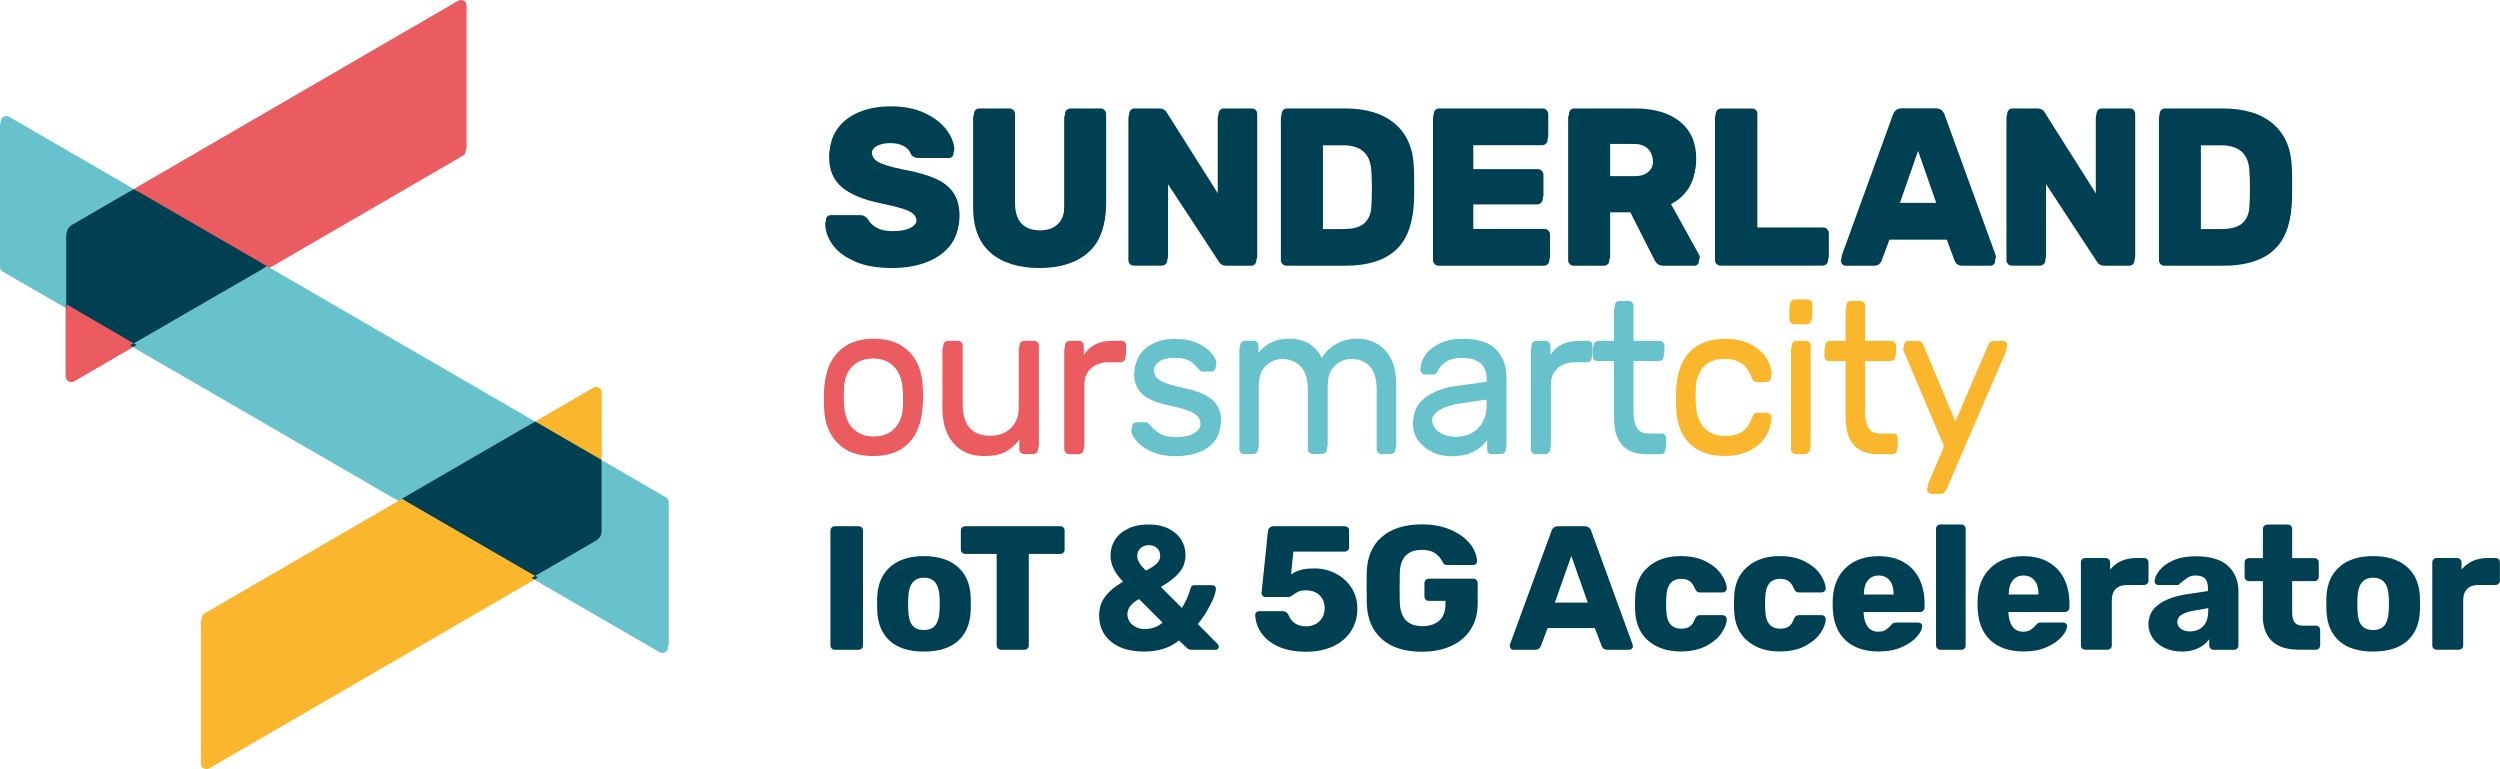 <?xml version="1.0" encoding="UTF-8"?><svg id="Layer_2" xmlns="http://www.w3.org/2000/svg" viewBox="0 0 285.43 87.8"><defs><style>.cls-1{fill:#fab72d;}.cls-2{fill:#004053;}.cls-3{fill:#67c2cc;}.cls-4{fill:#ea5c5f;}</style></defs><g id="Layer_1-2"><g><g><path class="cls-2" d="M94.96,74.04c-.1-.1-.15-.22-.15-.35v-13.11c0-.15,.05-.27,.15-.36,.1-.09,.22-.14,.35-.14h2.7c.15,0,.27,.05,.37,.14,.1,.09,.15,.22,.15,.36v13.11c0,.15-.05,.27-.15,.36s-.23,.14-.37,.14h-2.7c-.14,0-.25-.05-.35-.15Z"/><path class="cls-2" d="M101.63,73.2c-.9-.79-1.39-1.91-1.47-3.35-.01-.17-.02-.48-.02-.91s0-.73,.02-.91c.08-1.43,.59-2.54,1.51-3.34,.93-.8,2.2-1.2,3.81-1.2s2.9,.4,3.83,1.2,1.43,1.91,1.51,3.34c.01,.18,.02,.48,.02,.91s0,.73-.02,.91c-.08,1.44-.57,2.56-1.47,3.35-.9,.79-2.19,1.19-3.87,1.19s-2.95-.4-3.85-1.19Zm5.16-1.81c.28-.36,.44-.9,.48-1.64,.01-.13,.02-.4,.02-.81s0-.67-.02-.81c-.04-.73-.2-1.27-.49-1.63-.29-.36-.72-.54-1.3-.54-1.12,0-1.71,.73-1.78,2.18l-.02,.81,.02,.81c.03,.74,.18,1.29,.47,1.64,.29,.36,.72,.53,1.3,.53s1.03-.18,1.31-.53Z"/><path class="cls-2" d="M113.94,74.04c-.1-.1-.15-.22-.15-.35v-10.45h-3.59c-.13,0-.25-.05-.35-.15s-.15-.22-.15-.35v-2.16c0-.15,.05-.27,.15-.36,.1-.09,.22-.14,.35-.14h10.85c.15,0,.27,.05,.36,.14,.09,.09,.14,.22,.14,.36v2.16c0,.15-.05,.27-.14,.36-.09,.09-.22,.14-.36,.14h-3.59v10.45c0,.13-.05,.25-.14,.35s-.22,.15-.36,.15h-2.66c-.13,0-.25-.05-.35-.15Z"/><path class="cls-2" d="M126.88,73.28c-.93-.74-1.39-1.75-1.39-3.03,0-.82,.23-1.54,.71-2.16,.47-.62,1.14-1.18,2.02-1.67-.51-.55-.88-1.07-1.1-1.54s-.33-.96-.33-1.46c0-.65,.17-1.24,.5-1.77s.83-.97,1.49-1.29,1.45-.48,2.38-.48c.86,0,1.61,.16,2.25,.47,.64,.32,1.12,.74,1.45,1.27,.33,.53,.49,1.11,.49,1.74,0,.78-.24,1.45-.71,2.01-.47,.56-1.17,1.11-2.1,1.64l2.4,2.4c.21-.35,.4-.69,.55-1.02s.31-.76,.47-1.3c.05-.19,.2-.28,.42-.28h2.04c.11,0,.2,.04,.28,.11,.08,.07,.12,.17,.12,.27-.01,.47-.23,1.11-.66,1.92-.42,.81-.89,1.52-1.4,2.14l2.26,2.28c.09,.12,.14,.22,.14,.3,0,.11-.04,.2-.11,.26s-.16,.1-.27,.1h-2.74c-.22,0-.39-.07-.52-.2l-.91-.87c-1.04,.85-2.36,1.27-3.97,1.27s-2.84-.37-3.77-1.11Zm5.85-2.2l-2.68-2.68c-.89,.47-1.33,1.04-1.33,1.71,0,.51,.2,.92,.59,1.24,.39,.32,.84,.47,1.35,.47,.83,0,1.53-.25,2.08-.75Zm-.68-6.72c.28-.26,.41-.56,.41-.91s-.12-.66-.37-.88c-.25-.22-.56-.33-.94-.33-.35,0-.66,.11-.92,.34s-.39,.52-.39,.89c0,.24,.08,.49,.23,.76s.41,.57,.76,.92c.54-.27,.94-.53,1.22-.79Z"/><path class="cls-2" d="M146,73.84c-.86-.38-1.52-.9-1.97-1.54-.45-.65-.69-1.34-.72-2.1,0-.12,.04-.22,.12-.3s.18-.12,.3-.12h2.7c.31,0,.52,.13,.65,.38,.36,.9,1.04,1.35,2.04,1.35,.59,0,1.09-.18,1.5-.56,.41-.37,.62-.88,.62-1.54,0-.59-.2-1.08-.59-1.45-.4-.38-.9-.56-1.52-.56-.35,0-.63,.04-.84,.13s-.42,.21-.64,.37c-.23,.18-.41,.26-.54,.26h-2.64c-.12,0-.23-.04-.31-.13s-.13-.19-.13-.31l.73-7.04c.01-.19,.08-.34,.21-.44,.13-.11,.28-.16,.45-.16h8.09c.15,0,.27,.05,.37,.14,.1,.09,.15,.22,.15,.36v1.9c0,.15-.05,.27-.15,.36s-.23,.14-.37,.14h-5.85l-.26,2.6c.34-.23,.71-.4,1.11-.51s.93-.17,1.57-.17c.85,0,1.65,.19,2.4,.57,.75,.38,1.35,.92,1.81,1.62s.68,1.5,.68,2.4c0,.95-.24,1.81-.71,2.55s-1.15,1.33-2.03,1.74c-.88,.42-1.92,.63-3.12,.63s-2.25-.19-3.11-.57Z"/><path class="cls-2" d="M157.78,72.97c-1.09-.95-1.67-2.3-1.73-4.04-.01-.39-.02-1.01-.02-1.86s0-1.47,.02-1.86c.07-1.71,.66-3.03,1.76-3.95s2.61-1.39,4.51-1.39c1.28,0,2.39,.21,3.34,.63,.95,.42,1.67,.95,2.18,1.59s.77,1.31,.8,2c0,.12-.04,.22-.13,.3s-.19,.12-.31,.12h-2.94c-.13,0-.24-.02-.32-.06s-.15-.11-.2-.22c-.17-.39-.45-.73-.83-1.02s-.9-.43-1.57-.43c-1.6,0-2.44,.85-2.52,2.54-.01,.38-.02,.96-.02,1.76s0,1.36,.02,1.75c.08,1.78,.94,2.66,2.58,2.66,.79,0,1.43-.2,1.91-.62,.48-.41,.72-1.04,.72-1.89v-.38h-1.9c-.15,0-.27-.05-.36-.15s-.14-.23-.14-.37v-1.49c0-.15,.05-.27,.14-.37s.22-.15,.36-.15h5.08c.15,0,.27,.05,.36,.15s.14,.23,.14,.37v2.3c0,1.14-.26,2.13-.79,2.96s-1.27,1.46-2.23,1.9-2.08,.66-3.36,.66c-1.94,0-3.45-.47-4.54-1.42Z"/><path class="cls-2" d="M172.5,74.06c-.09-.09-.13-.19-.13-.29,0-.08,0-.14,.02-.18l4.74-12.95c.04-.16,.13-.3,.26-.4,.13-.11,.31-.16,.52-.16h2.99c.22,0,.39,.05,.52,.16,.13,.11,.22,.24,.26,.4l4.72,12.95,.04,.18c0,.11-.04,.21-.13,.29s-.19,.13-.31,.13h-2.48c-.32,0-.54-.14-.65-.42l-.79-2.06h-5.39l-.77,2.06c-.11,.28-.33,.42-.67,.42h-2.48c-.11,0-.21-.04-.29-.13Zm8.78-5.26l-1.88-5.33-1.88,5.33h3.75Z"/><path class="cls-2" d="M188.2,73.17c-.94-.81-1.45-1.95-1.51-3.4l-.02-.81,.02-.83c.05-1.45,.55-2.59,1.5-3.41,.95-.82,2.18-1.23,3.7-1.23,1.14,0,2.11,.21,2.89,.62,.79,.41,1.37,.9,1.75,1.47,.38,.57,.59,1.09,.62,1.56,.01,.13-.03,.25-.13,.35s-.23,.15-.37,.15h-2.56c-.15,0-.26-.03-.34-.1-.08-.07-.15-.17-.22-.3-.16-.42-.37-.71-.62-.89s-.57-.26-.96-.26c-1.1,0-1.67,.71-1.71,2.14l-.02,.77,.02,.67c.03,.73,.18,1.26,.47,1.6s.7,.51,1.24,.51c.42,0,.75-.09,.99-.26s.44-.47,.59-.89c.07-.13,.14-.24,.22-.3s.2-.1,.34-.1h2.56c.13,0,.25,.04,.35,.13,.1,.09,.15,.2,.15,.33,0,.43-.18,.93-.55,1.51-.37,.58-.95,1.09-1.74,1.52s-1.78,.66-2.97,.66c-1.52,0-2.75-.41-3.69-1.22Z"/><path class="cls-2" d="M199.5,73.17c-.94-.81-1.45-1.95-1.51-3.4l-.02-.81,.02-.83c.05-1.45,.55-2.59,1.5-3.41,.95-.82,2.18-1.23,3.7-1.23,1.14,0,2.11,.21,2.89,.62,.79,.41,1.37,.9,1.75,1.47,.38,.57,.59,1.09,.62,1.56,.01,.13-.03,.25-.13,.35s-.23,.15-.37,.15h-2.56c-.15,0-.26-.03-.34-.1-.08-.07-.15-.17-.22-.3-.16-.42-.37-.71-.62-.89s-.57-.26-.96-.26c-1.1,0-1.67,.71-1.71,2.14l-.02,.77,.02,.67c.03,.73,.18,1.26,.47,1.6s.7,.51,1.24,.51c.42,0,.75-.09,.99-.26s.44-.47,.59-.89c.07-.13,.14-.24,.22-.3s.2-.1,.34-.1h2.56c.13,0,.25,.04,.35,.13,.1,.09,.15,.2,.15,.33,0,.43-.18,.93-.55,1.51-.37,.58-.95,1.09-1.74,1.52s-1.78,.66-2.97,.66c-1.52,0-2.75-.41-3.69-1.22Z"/><path class="cls-2" d="M210.69,73.08c-.93-.87-1.41-2.14-1.45-3.81v-.71c.05-1.59,.55-2.83,1.48-3.72s2.19-1.34,3.76-1.34c1.14,0,2.11,.23,2.89,.7,.79,.46,1.38,1.1,1.77,1.91s.59,1.73,.59,2.78v.48c0,.13-.05,.25-.14,.35-.09,.1-.22,.15-.36,.15h-6.46v.14c.03,.63,.18,1.14,.46,1.53s.69,.58,1.23,.58c.34,0,.61-.07,.83-.21s.41-.31,.59-.51c.12-.15,.22-.24,.29-.27,.07-.03,.19-.05,.35-.05h2.5c.12,0,.23,.04,.31,.11,.09,.07,.13,.17,.13,.29,0,.35-.2,.75-.6,1.21-.4,.46-.97,.85-1.72,1.19-.75,.34-1.64,.5-2.66,.5-1.61,0-2.88-.44-3.81-1.31Zm5.51-5.2v-.04c0-.66-.15-1.18-.45-1.56s-.72-.57-1.26-.57-.94,.19-1.24,.57c-.3,.38-.45,.9-.45,1.56v.04h3.41Z"/><path class="cls-2" d="M221.19,74.04c-.1-.1-.15-.22-.15-.35v-13.31c0-.15,.05-.27,.15-.36,.1-.09,.22-.14,.35-.14h2.38c.15,0,.27,.05,.36,.14,.09,.09,.14,.22,.14,.36v13.31c0,.15-.05,.27-.14,.36s-.22,.14-.36,.14h-2.38c-.14,0-.25-.05-.35-.15Z"/><path class="cls-2" d="M227.23,73.08c-.93-.87-1.41-2.14-1.45-3.81v-.71c.05-1.59,.55-2.83,1.48-3.72s2.19-1.34,3.76-1.34c1.14,0,2.11,.23,2.89,.7,.79,.46,1.38,1.1,1.77,1.91s.59,1.73,.59,2.78v.48c0,.13-.05,.25-.14,.35-.09,.1-.22,.15-.36,.15h-6.46v.14c.03,.63,.18,1.14,.46,1.53s.69,.58,1.23,.58c.34,0,.61-.07,.83-.21s.41-.31,.59-.51c.12-.15,.22-.24,.29-.27,.07-.03,.19-.05,.35-.05h2.5c.12,0,.23,.04,.31,.11,.09,.07,.13,.17,.13,.29,0,.35-.2,.75-.6,1.21-.4,.46-.97,.85-1.72,1.19-.75,.34-1.64,.5-2.66,.5-1.61,0-2.88-.44-3.81-1.31Zm5.51-5.2v-.04c0-.66-.15-1.18-.45-1.56s-.72-.57-1.26-.57-.94,.19-1.24,.57c-.3,.38-.45,.9-.45,1.56v.04h3.41Z"/><path class="cls-2" d="M237.72,74.05c-.09-.09-.14-.22-.14-.36v-9.48c0-.15,.05-.27,.14-.36,.09-.09,.21-.14,.36-.14h2.32c.15,0,.27,.05,.37,.15,.1,.1,.15,.22,.15,.35v.81c.74-.87,1.73-1.31,2.99-1.31h.89c.15,0,.27,.05,.36,.14,.09,.09,.14,.22,.14,.36v2.08c0,.13-.05,.25-.14,.35s-.22,.15-.36,.15h-1.96c-.55,0-.98,.15-1.28,.45s-.45,.73-.45,1.28v5.16c0,.15-.05,.27-.15,.36-.1,.09-.23,.14-.37,.14h-2.5c-.15,0-.27-.05-.36-.14Z"/><path class="cls-2" d="M247.15,73.98c-.59-.28-1.04-.65-1.37-1.13s-.49-1.01-.49-1.58c0-.93,.38-1.67,1.14-2.24s1.81-.95,3.14-1.17l2.52-.38v-.28c0-.51-.11-.89-.32-1.13s-.58-.36-1.09-.36c-.31,0-.56,.05-.77,.16s-.41,.26-.63,.44c-.19,.16-.33,.27-.42,.32-.04,.11-.11,.16-.22,.16h-2.2c-.14,0-.25-.04-.33-.13-.09-.09-.12-.19-.11-.31,.01-.36,.19-.77,.53-1.21s.87-.83,1.57-1.15,1.58-.48,2.61-.48c1.65,0,2.88,.37,3.67,1.1,.79,.73,1.19,1.72,1.19,2.95v6.13c0,.13-.05,.25-.14,.35-.09,.1-.22,.15-.36,.15h-2.34c-.13,0-.25-.05-.35-.15s-.15-.22-.15-.35v-.71c-.3,.42-.71,.76-1.24,1.02-.53,.26-1.16,.39-1.89,.39s-1.36-.14-1.95-.41Zm4.4-2.49c.38-.4,.57-1,.57-1.78v-.28l-1.71,.3c-1.21,.22-1.82,.64-1.82,1.27,0,.34,.14,.6,.42,.8s.63,.29,1.03,.29c.62,0,1.12-.2,1.5-.6Z"/><path class="cls-2" d="M258.36,70.22v-3.87h-1.57c-.15,0-.27-.05-.37-.14s-.15-.22-.15-.36v-1.63c0-.15,.05-.27,.15-.36,.1-.09,.23-.14,.37-.14h1.57v-3.33c0-.15,.05-.27,.15-.36,.1-.09,.22-.14,.35-.14h2.34c.15,0,.27,.05,.36,.14,.09,.09,.14,.22,.14,.36v3.33h2.52c.15,0,.27,.05,.37,.14,.1,.09,.15,.22,.15,.36v1.63c0,.15-.05,.27-.15,.36s-.23,.14-.37,.14h-2.52v3.59c0,1,.38,1.49,1.15,1.49h1.55c.15,0,.27,.05,.36,.14s.14,.22,.14,.36v1.75c0,.13-.05,.25-.14,.35s-.22,.15-.36,.15h-1.88c-2.78,0-4.18-1.32-4.18-3.97Z"/><path class="cls-2" d="M267.09,73.2c-.9-.79-1.39-1.91-1.47-3.35-.01-.17-.02-.48-.02-.91s0-.73,.02-.91c.08-1.43,.59-2.54,1.51-3.34,.93-.8,2.2-1.2,3.81-1.2s2.9,.4,3.83,1.2,1.43,1.91,1.51,3.34c.01,.18,.02,.48,.02,.91s0,.73-.02,.91c-.08,1.44-.57,2.56-1.47,3.35-.9,.79-2.19,1.19-3.87,1.19s-2.95-.4-3.85-1.19Zm5.16-1.81c.28-.36,.44-.9,.48-1.64,.01-.13,.02-.4,.02-.81s0-.67-.02-.81c-.04-.73-.2-1.27-.49-1.63-.29-.36-.72-.54-1.3-.54-1.12,0-1.71,.73-1.78,2.18l-.02,.81,.02,.81c.03,.74,.18,1.29,.47,1.64,.29,.36,.72,.53,1.3,.53s1.03-.18,1.31-.53Z"/><path class="cls-2" d="M277.84,74.05c-.09-.09-.14-.22-.14-.36v-9.48c0-.15,.05-.27,.14-.36,.09-.09,.21-.14,.36-.14h2.32c.15,0,.27,.05,.37,.15,.1,.1,.15,.22,.15,.35v.81c.74-.87,1.73-1.31,2.99-1.31h.89c.15,0,.27,.05,.36,.14,.09,.09,.14,.22,.14,.36v2.08c0,.13-.05,.25-.14,.35s-.22,.15-.36,.15h-1.96c-.55,0-.98,.15-1.28,.45s-.45,.73-.45,1.28v5.16c0,.15-.05,.27-.15,.36-.1,.09-.23,.14-.37,.14h-2.5c-.15,0-.27-.05-.36-.14Z"/></g><path class="cls-2" d="M97.71,29.89c-1.13-.47-1.99-1.08-2.58-1.85-.58-.77-.89-1.6-.92-2.5,0-.15,.05-.28,.16-.38,.11-.1,.24-.15,.39-.15h3.33c.2,0,.36,.03,.49,.1,.13,.07,.26,.18,.41,.35,.22,.4,.55,.73,1.01,.99,.46,.26,1.07,.39,1.84,.39,.9,0,1.59-.14,2.08-.41,.48-.27,.73-.65,.73-1.14,0-.35-.13-.64-.38-.86-.25-.23-.65-.42-1.2-.6-.55-.17-1.34-.37-2.38-.59-2.02-.4-3.53-1.01-4.53-1.83-1-.82-1.5-1.98-1.5-3.5,0-1.03,.29-1.96,.86-2.76,.57-.81,1.39-1.44,2.45-1.89,1.06-.45,2.29-.67,3.69-.67s2.74,.25,3.82,.76c1.08,.51,1.9,1.14,2.48,1.9,.57,.76,.88,1.51,.91,2.24,0,.15-.05,.28-.15,.39-.1,.11-.23,.16-.38,.16h-3.5c-.37,0-.65-.15-.85-.45-.1-.35-.36-.65-.78-.89-.42-.24-.93-.36-1.55-.36-.7,0-1.24,.13-1.63,.38-.38,.25-.57,.62-.57,1.1s.25,.86,.75,1.14c.5,.28,1.43,.55,2.8,.84,1.57,.28,2.81,.64,3.74,1.06,.93,.42,1.61,.97,2.05,1.65,.44,.68,.66,1.53,.66,2.57,0,1.13-.33,2.12-.98,2.95-.65,.83-1.55,1.47-2.7,1.91-1.15,.44-2.47,.66-3.95,.66-1.62,0-2.99-.23-4.13-.7"/><path class="cls-2" d="M113.11,28.86c-1.34-1.15-2.01-2.88-2.01-5.18V13.48c0-.18,.06-.34,.17-.46,.12-.13,.27-.19,.45-.19h3.43c.18,0,.34,.06,.46,.19,.13,.12,.19,.28,.19,.46v10.16c0,1.03,.25,1.81,.74,2.33,.49,.52,1.2,.78,2.11,.78s1.62-.26,2.11-.79c.49-.53,.74-1.3,.74-2.31V13.48c0-.18,.06-.34,.19-.46,.13-.13,.28-.19,.46-.19h3.4c.18,0,.34,.06,.46,.19,.13,.12,.19,.28,.19,.46v10.21c0,2.3-.67,4.03-2,5.18-1.33,1.15-3.18,1.73-5.53,1.73s-4.22-.58-5.57-1.73"/><path class="cls-2" d="M129.02,30.15c-.13-.13-.19-.27-.19-.44V13.48c0-.18,.06-.34,.17-.46,.12-.13,.27-.19,.45-.19h2.83c.38,0,.67,.16,.85,.48l5.9,9.33V13.48c0-.18,.06-.34,.17-.46,.12-.13,.27-.19,.45-.19h3.18c.18,0,.33,.06,.45,.19,.12,.12,.17,.28,.17,.46V29.69c0,.18-.06,.34-.17,.46-.12,.13-.27,.19-.45,.19h-2.83c-.38,0-.67-.16-.85-.48l-5.88-8.96v8.81c0,.18-.06,.33-.19,.45-.13,.12-.28,.17-.46,.17h-3.18c-.17,0-.31-.06-.44-.19"/><path class="cls-2" d="M153.45,26.59c1.05,0,1.83-.25,2.33-.75,.5-.5,.77-1.3,.8-2.4,.03-.48,.05-1.11,.05-1.88s-.02-1.39-.05-1.85c-.03-1.07-.32-1.86-.86-2.36-.54-.51-1.34-.76-2.39-.76h-2.38v10.01h2.5Zm-7.02,3.56c-.13-.13-.19-.27-.19-.44V13.48c0-.18,.06-.34,.17-.46,.12-.13,.27-.19,.45-.19h6.58c2.47,0,4.39,.59,5.75,1.76,1.37,1.18,2.09,2.86,2.15,5.07,.02,.48,.03,1.13,.03,1.93s0,1.43-.03,1.9c-.17,4.57-2.76,6.85-7.78,6.85h-6.7c-.17,0-.31-.06-.44-.19"/><path class="cls-2" d="M163.8,30.15c-.13-.13-.19-.27-.19-.44V13.48c0-.18,.06-.34,.17-.46,.12-.13,.27-.19,.45-.19h11.81c.18,0,.34,.06,.46,.19,.12,.12,.19,.28,.19,.46v2.48c0,.18-.06,.33-.19,.45-.13,.12-.28,.17-.46,.17h-7.91v3.18h7.36c.18,0,.34,.06,.46,.19,.12,.13,.19,.28,.19,.46v2.28c0,.18-.06,.34-.19,.46-.13,.13-.28,.19-.46,.19h-7.36v3.25h8.11c.18,0,.34,.06,.46,.19,.13,.13,.19,.28,.19,.46v2.48c0,.18-.06,.33-.19,.45-.12,.12-.28,.17-.46,.17h-12.01c-.17,0-.31-.06-.44-.19"/><path class="cls-2" d="M186.52,20.56c.72,0,1.26-.18,1.64-.54,.37-.36,.56-.86,.56-1.49s-.19-1.14-.56-1.53c-.38-.38-.92-.57-1.64-.57h-2.78v4.13h2.78Zm-7.29,9.59c-.13-.13-.19-.27-.19-.44V13.48c0-.18,.06-.34,.17-.46,.12-.13,.27-.19,.45-.19h6.88c2.2,0,3.92,.5,5.17,1.5,1.24,1,1.86,2.41,1.86,4.23,0,1.17-.27,2.16-.81,2.98-.54,.82-1.29,1.45-2.24,1.9l3.38,6.1c.05,.1,.08,.19,.08,.28,0,.13-.05,.25-.15,.36-.1,.11-.23,.16-.38,.16h-3.53c-.48,0-.83-.23-1.03-.67l-2.75-5.43h-2.4v5.48c0,.18-.06,.33-.19,.45-.13,.12-.28,.17-.46,.17h-3.43c-.17,0-.31-.06-.44-.19"/><path class="cls-2" d="M195.99,30.15c-.13-.13-.19-.27-.19-.44V13.45c0-.18,.06-.33,.19-.45,.13-.12,.27-.17,.44-.17h3.5c.18,0,.33,.06,.45,.17,.12,.12,.17,.27,.17,.45v12.96h7.51c.18,0,.34,.06,.46,.19,.12,.13,.19,.28,.19,.46v2.65c0,.18-.06,.33-.19,.45-.13,.12-.28,.17-.46,.17h-11.63c-.17,0-.31-.06-.44-.19"/><path class="cls-2" d="M216.77,23.61h4.45l-2.23-6.38-2.23,6.38Zm-6.42,6.57c-.11-.11-.16-.23-.16-.36,0-.1,0-.17,.02-.23l5.83-16.04c.17-.48,.5-.73,1-.73h3.9c.5,0,.83,.24,1,.73l5.83,16.04c.02,.05,.02,.13,.02,.23,0,.13-.05,.26-.16,.36-.11,.11-.23,.16-.36,.16h-3.25c-.4,0-.68-.18-.85-.55l-.9-2.43h-6.55l-.9,2.43c-.17,.37-.45,.55-.85,.55h-3.25c-.13,0-.25-.05-.36-.16"/><path class="cls-2" d="M229.27,30.15c-.13-.13-.19-.27-.19-.44V13.48c0-.18,.06-.34,.17-.46,.12-.13,.27-.19,.45-.19h2.83c.38,0,.67,.16,.85,.48l5.9,9.33V13.48c0-.18,.06-.34,.17-.46,.12-.13,.27-.19,.45-.19h3.18c.18,0,.33,.06,.45,.19,.12,.12,.17,.28,.17,.46V29.69c0,.18-.06,.34-.17,.46s-.27,.19-.45,.19h-2.83c-.38,0-.67-.16-.85-.48l-5.88-8.96v8.81c0,.18-.06,.33-.19,.45-.13,.12-.28,.17-.46,.17h-3.18c-.17,0-.31-.06-.44-.19"/><path class="cls-2" d="M253.7,26.59c1.05,0,1.83-.25,2.33-.75,.5-.5,.77-1.3,.8-2.4,.03-.48,.05-1.11,.05-1.88s-.02-1.39-.05-1.85c-.03-1.07-.32-1.86-.86-2.36-.54-.51-1.34-.76-2.39-.76h-2.38v10.01h2.5Zm-7.02,3.56c-.13-.13-.19-.27-.19-.44V13.48c0-.18,.06-.34,.17-.46,.12-.13,.27-.19,.45-.19h6.58c2.47,0,4.39,.59,5.75,1.76,1.37,1.18,2.09,2.86,2.15,5.07,.02,.48,.03,1.13,.03,1.93s0,1.43-.03,1.9c-.17,4.57-2.76,6.85-7.78,6.85h-6.7c-.17,0-.31-.06-.44-.19"/><path class="cls-4" d="M102.11,49.3c.6-.65,.92-1.58,.97-2.79,.02-.16,.02-.46,.02-.91s0-.75-.02-.91c-.05-1.21-.37-2.15-.97-2.79-.6-.65-1.41-.97-2.43-.97s-1.83,.32-2.43,.97c-.6,.65-.92,1.58-.97,2.79l-.02,.91,.02,.91c.05,1.22,.37,2.15,.97,2.79,.6,.65,1.41,.97,2.43,.97s1.83-.32,2.43-.97m-6.5,1.28c-.95-.99-1.46-2.31-1.52-3.96l-.02-1.03,.02-1.03c.06-1.65,.58-2.97,1.55-3.96,.97-.99,2.31-1.49,4.04-1.49s3.07,.5,4.04,1.49c.97,.99,1.48,2.31,1.55,3.96,.03,.35,.05,.69,.05,1.03s-.02,.68-.05,1.03c-.06,1.65-.57,2.97-1.52,3.96-.95,.99-2.31,1.49-4.06,1.49s-3.11-.5-4.06-1.49"/><path class="cls-4" d="M108.85,50.6c-.83-.98-1.25-2.29-1.25-3.92v-6.76c0-.16,.05-.29,.16-.4,.1-.1,.24-.16,.4-.16h1.1c.16,0,.29,.05,.4,.16,.1,.1,.16,.24,.16,.4v6.64c0,2.43,1.06,3.64,3.16,3.64,1.02,0,1.83-.32,2.43-.97,.6-.65,.9-1.54,.9-2.67v-6.64c0-.16,.05-.29,.15-.4,.1-.1,.24-.16,.4-.16h1.1c.16,0,.29,.05,.4,.16,.1,.1,.16,.24,.16,.4v11.36c0,.16-.05,.29-.16,.4-.11,.1-.24,.16-.4,.16h-1.03c-.16,0-.29-.05-.39-.16-.11-.1-.16-.24-.16-.4v-1.08c-.46,.62-1.01,1.09-1.63,1.4s-1.41,.47-2.37,.47c-1.52,0-2.69-.49-3.52-1.47"/><path class="cls-4" d="M121.67,51.68c-.1-.1-.16-.24-.16-.4v-11.34c0-.16,.05-.3,.16-.41,.1-.11,.24-.17,.4-.17h1.01c.18,0,.31,.05,.42,.16,.1,.1,.16,.24,.16,.42v1.05c.65-1.09,1.77-1.63,3.33-1.63h.94c.17,0,.31,.05,.41,.14,.1,.1,.14,.23,.14,.41v.89c0,.16-.05,.29-.14,.4-.1,.1-.23,.16-.41,.16h-1.37c-.88,0-1.57,.26-2.07,.77-.5,.51-.76,1.21-.76,2.09v7.07c0,.16-.06,.29-.17,.4-.11,.1-.25,.16-.41,.16h-1.08c-.16,0-.29-.05-.4-.16"/><path class="cls-3" d="M131.4,51.53c-.76-.36-1.32-.77-1.69-1.23-.37-.46-.55-.85-.55-1.15,0-.16,.06-.28,.17-.37,.11-.09,.23-.13,.36-.13h1.01c.1,0,.17,.02,.23,.05,.06,.03,.13,.1,.23,.22,.37,.45,.78,.8,1.23,1.05,.45,.26,1.07,.38,1.83,.38,.86,0,1.55-.16,2.07-.48,.52-.32,.78-.78,.78-1.39,0-.4-.11-.72-.34-.96-.22-.24-.6-.46-1.12-.65-.52-.19-1.29-.4-2.31-.62-1.39-.3-2.37-.74-2.95-1.32-.57-.57-.86-1.32-.86-2.23,0-.59,.18-1.16,.53-1.71,.35-.55,.87-1,1.57-1.34,.69-.34,1.52-.52,2.48-.52,1.01,0,1.87,.17,2.58,.5,.71,.34,1.25,.73,1.61,1.17,.36,.45,.54,.82,.54,1.13,0,.14-.05,.26-.16,.36-.11,.1-.23,.14-.37,.14h-.91c-.22,0-.38-.09-.48-.26-.27-.3-.5-.54-.68-.71-.18-.17-.45-.31-.8-.43-.35-.12-.79-.18-1.32-.18-.78,0-1.38,.16-1.8,.49-.41,.33-.62,.76-.62,1.31,0,.34,.09,.62,.26,.85,.18,.23,.51,.45,1.01,.65,.5,.2,1.23,.4,2.21,.61,1.52,.32,2.59,.78,3.23,1.37,.63,.59,.95,1.35,.95,2.28,0,.69-.2,1.31-.59,1.87-.39,.56-.98,1-1.75,1.32-.78,.32-1.7,.48-2.77,.48s-2.03-.18-2.79-.54"/><path class="cls-3" d="M141.66,51.68c-.1-.1-.16-.24-.16-.4v-11.36c0-.16,.05-.29,.16-.4,.1-.1,.24-.16,.4-.16h1.01c.16,0,.29,.05,.38,.16,.1,.1,.14,.24,.14,.4v.81c.86-1.07,2.03-1.61,3.5-1.61,1.76,0,3,.74,3.74,2.21,.38-.67,.93-1.21,1.64-1.61,.71-.4,1.51-.6,2.39-.6,1.31,0,2.38,.45,3.21,1.34,.83,.9,1.25,2.19,1.25,3.89v6.93c0,.16-.05,.29-.16,.4s-.24,.16-.39,.16h-1.03c-.16,0-.29-.05-.4-.16s-.16-.24-.16-.4v-6.71c0-1.28-.26-2.19-.79-2.75-.53-.55-1.22-.83-2.09-.83-.77,0-1.43,.28-1.98,.85-.55,.57-.83,1.47-.83,2.72v6.71c0,.16-.05,.29-.16,.4-.1,.1-.24,.16-.4,.16h-1.05c-.16,0-.29-.05-.4-.16s-.16-.24-.16-.4v-6.71c0-1.26-.28-2.17-.83-2.73-.55-.56-1.23-.84-2.05-.84-.77,0-1.43,.28-1.98,.84-.55,.56-.83,1.46-.83,2.71v6.74c0,.16-.05,.29-.16,.4-.1,.1-.24,.16-.4,.16h-1.05c-.16,0-.29-.05-.4-.16"/><path class="cls-3" d="M168.72,49.29c.67-.69,1.01-1.69,1.01-3v-.67l-2.8,.41c-1.15,.16-2.02,.43-2.61,.81-.59,.38-.89,.86-.89,1.44,0,.66,.27,1.16,.8,1.51,.53,.35,1.17,.53,1.91,.53,1.05,0,1.92-.34,2.59-1.03m-5.24,2.3c-.66-.32-1.19-.75-1.58-1.31-.39-.55-.59-1.16-.59-1.83,0-1.05,.43-1.92,1.3-2.59,.86-.67,2.04-1.12,3.52-1.34l3.6-.5v-.69c0-1.65-.95-2.47-2.85-2.47-.73,0-1.33,.15-1.77,.44-.45,.3-.78,.64-.98,1.04-.06,.16-.13,.27-.21,.32-.07,.06-.17,.09-.3,.09h-.94c-.14,0-.27-.05-.37-.16-.1-.1-.16-.23-.16-.37,0-.37,.17-.79,.52-1.28,.34-.49,.88-.91,1.59-1.27,.72-.36,1.6-.54,2.64-.54,1.79,0,3.07,.42,3.85,1.25,.77,.83,1.16,1.87,1.16,3.12v7.79c0,.16-.05,.29-.16,.4-.1,.1-.24,.16-.4,.16h-1.05c-.16,0-.29-.05-.38-.16-.1-.1-.14-.24-.14-.4v-1.05c-.35,.53-.86,.97-1.53,1.32-.67,.35-1.53,.53-2.59,.53-.78,0-1.51-.16-2.17-.48"/><path class="cls-3" d="M174.94,51.68c-.1-.1-.16-.24-.16-.4v-11.34c0-.16,.05-.3,.16-.41,.1-.11,.24-.17,.4-.17h1.01c.18,0,.31,.05,.42,.16,.1,.1,.16,.24,.16,.42v1.05c.65-1.09,1.77-1.63,3.33-1.63h.93c.18,0,.31,.05,.41,.14,.1,.1,.14,.23,.14,.41v.89c0,.16-.05,.29-.14,.4-.1,.1-.23,.16-.41,.16h-1.37c-.88,0-1.57,.26-2.07,.77-.5,.51-.76,1.21-.76,2.09v7.07c0,.16-.06,.29-.17,.4s-.25,.16-.41,.16h-1.08c-.16,0-.29-.05-.4-.16"/><path class="cls-3" d="M184.27,47.64v-6.42h-1.89c-.16,0-.29-.05-.38-.14-.1-.1-.14-.22-.14-.38v-.77c0-.16,.05-.29,.14-.4,.1-.1,.22-.16,.38-.16h1.89v-4c0-.16,.05-.29,.14-.4,.1-.1,.22-.16,.38-.16h1.06c.16,0,.29,.05,.4,.16s.16,.24,.16,.4v4h2.97c.16,0,.29,.05,.4,.16s.16,.24,.16,.4v.77c0,.16-.05,.29-.16,.38-.1,.1-.24,.14-.4,.14h-2.97v6.26c0,.81,.13,1.43,.4,1.85s.71,.62,1.35,.62h1.46c.16,0,.29,.05,.38,.16,.1,.1,.14,.24,.14,.4v.79c0,.16-.05,.29-.14,.4-.1,.1-.22,.16-.38,.16h-1.63c-2.48,0-3.72-1.4-3.72-4.2"/><path class="cls-1" d="M192.88,50.62c-.96-.97-1.46-2.32-1.51-4.06l-.02-.96,.02-.96c.05-1.74,.55-3.1,1.51-4.06,.96-.97,2.29-1.45,4-1.45,1.15,0,2.12,.21,2.91,.61,.79,.41,1.38,.92,1.77,1.52,.39,.61,.6,1.21,.64,1.82,.02,.14-.04,.27-.16,.38-.12,.11-.25,.17-.4,.17h-1.05c-.16,0-.28-.03-.36-.11-.08-.07-.16-.2-.24-.39-.29-.78-.68-1.34-1.19-1.67-.5-.33-1.14-.49-1.91-.49-1.01,0-1.81,.31-2.4,.93-.59,.62-.91,1.57-.96,2.85l-.02,.84,.02,.84c.05,1.28,.37,2.23,.96,2.85,.59,.62,1.39,.94,2.4,.94,.78,0,1.42-.16,1.92-.49s.89-.88,1.17-1.67c.08-.19,.16-.32,.24-.39,.08-.07,.2-.11,.36-.11h1.05c.14,0,.28,.06,.4,.17,.12,.11,.17,.24,.16,.38-.03,.59-.24,1.19-.64,1.8-.39,.61-.98,1.12-1.77,1.53-.79,.41-1.76,.62-2.91,.62-1.71,0-3.04-.48-4-1.45"/><path class="cls-1" d="M204.64,51.68c-.1-.1-.16-.24-.16-.4v-11.36c0-.16,.05-.29,.16-.4,.1-.1,.24-.16,.4-.16h1.05c.16,0,.29,.05,.4,.16,.1,.1,.16,.24,.16,.4v11.36c0,.16-.05,.29-.16,.4-.1,.1-.24,.16-.4,.16h-1.05c-.16,0-.29-.05-.4-.16m-.19-14.82c-.1-.1-.16-.24-.16-.4v-1.25c0-.16,.05-.29,.16-.41,.1-.11,.24-.17,.4-.17h1.41c.16,0,.3,.06,.41,.17,.11,.11,.17,.25,.17,.41v1.25c0,.16-.06,.29-.17,.4-.11,.1-.25,.16-.41,.16h-1.41c-.16,0-.29-.05-.4-.16"/><path class="cls-1" d="M210.72,47.64v-6.42h-1.89c-.16,0-.29-.05-.38-.14-.1-.1-.14-.22-.14-.38v-.77c0-.16,.05-.29,.14-.4,.1-.1,.22-.16,.38-.16h1.89v-4c0-.16,.05-.29,.14-.4,.1-.1,.22-.16,.38-.16h1.06c.16,0,.29,.05,.4,.16s.16,.24,.16,.4v4h2.97c.16,0,.29,.05,.4,.16s.16,.24,.16,.4v.77c0,.16-.05,.29-.16,.38-.1,.1-.24,.14-.4,.14h-2.97v6.26c0,.81,.13,1.43,.4,1.85s.71,.62,1.35,.62h1.46c.16,0,.29,.05,.38,.16,.1,.1,.14,.24,.14,.4v.79c0,.16-.05,.29-.14,.4-.1,.1-.22,.16-.38,.16h-1.63c-2.48,0-3.72-1.4-3.72-4.2"/><path class="cls-1" d="M220.16,56.24c-.1-.1-.14-.21-.14-.34,0-.05,.04-.19,.12-.43l1.87-4.39-4.58-10.81c-.1-.19-.14-.33-.14-.41,.02-.14,.07-.27,.17-.36,.1-.1,.21-.14,.34-.14h1.1c.26,0,.45,.13,.58,.38l3.69,8.82,3.79-8.82c.13-.26,.32-.38,.57-.38h1.08c.13,0,.24,.05,.34,.14s.14,.21,.14,.34c0,.11-.04,.26-.12,.43l-6.79,15.73c-.08,.13-.16,.22-.25,.29-.09,.06-.2,.1-.35,.1h-1.05c-.14,0-.26-.05-.36-.14"/><path class="cls-3" d="M68.61,61.03c0,.46-.25,.88-.64,1.11l-6.96,4.04-15.19-8.8,15.19-8.81,7.6,4.4v8.06Zm7.66-3.25c0-.23-.12-.44-.28-.53L30.42,30.85l-15.24,8.79,60.12,34.82c.43,.25,.97-.06,.97-.56v-16.11Z"/><path class="cls-3" d="M7.49,27.22c0-.46,.25-.88,.64-1.11l7.04-4.09L.97,13.79C.54,13.54,0,13.85,0,14.35V30.47c0,.23,.12,.44,.32,.55l7.17,4.13v-7.94Z"/><path class="cls-4" d="M7.49,35.16v7.82c0,.5,.54,.81,.97,.56l6.72-3.9-7.69-4.48Z"/><path class="cls-4" d="M15.18,22.02l15.19,8.8,22.49-13.05c.2-.11,.32-.33,.32-.55V1.1c0-.5-.54-.81-.97-.56L15.18,22.02Z"/><path class="cls-2" d="M15.18,39.64l15.19-8.81-15.19-8.8-7.04,4.09c-.4,.23-.64,.65-.64,1.11v7.94l7.69,4.48Z"/><path class="cls-1" d="M45.82,57.38l-22.57,13.1c-.2,.12-.32,.33-.32,.56v16.12c0,.5,.54,.81,.97,.56l44.07-25.57-6.96,4.04-15.19-8.8Z"/><path class="cls-1" d="M67.64,44.72l-11.45,6.64,4.82-2.79,7.6,4.4v8.06c0,.06,0,.11-.01,.17,0-.06,.01-.11,.01-.17v-15.75c0-.5-.54-.81-.97-.56"/><path class="cls-2" d="M61.01,48.57l-15.19,8.81,15.19,8.8,6.96-4.04c.4-.23,.64-.65,.64-1.11v-8.06l-7.6-4.41Z"/><path class="cls-2" d="M97.8,29.44c-1.13-.47-1.99-1.08-2.58-1.85-.58-.77-.89-1.6-.92-2.5,0-.15,.05-.28,.16-.38,.11-.1,.24-.15,.39-.15h3.33c.2,0,.36,.03,.49,.1,.13,.07,.26,.18,.41,.35,.22,.4,.55,.73,1.01,.99,.46,.26,1.07,.39,1.84,.39,.9,0,1.59-.14,2.08-.41,.48-.27,.73-.65,.73-1.14,0-.35-.13-.64-.38-.86-.25-.23-.65-.42-1.2-.6-.55-.17-1.34-.37-2.38-.59-2.02-.4-3.53-1.01-4.53-1.83-1-.82-1.5-1.98-1.5-3.5,0-1.03,.29-1.96,.86-2.76,.57-.81,1.39-1.44,2.45-1.89,1.06-.45,2.29-.67,3.69-.67s2.74,.25,3.82,.76c1.08,.51,1.9,1.14,2.48,1.9,.57,.76,.88,1.51,.91,2.24,0,.15-.05,.28-.15,.39-.1,.11-.23,.16-.38,.16h-3.5c-.37,0-.65-.15-.85-.45-.1-.35-.36-.65-.78-.89-.42-.24-.93-.36-1.55-.36-.7,0-1.24,.13-1.63,.38-.38,.25-.57,.62-.57,1.1s.25,.86,.75,1.14c.5,.28,1.43,.55,2.8,.84,1.57,.28,2.81,.64,3.74,1.06,.93,.42,1.61,.97,2.05,1.65,.44,.68,.66,1.53,.66,2.57,0,1.13-.33,2.12-.98,2.95-.65,.83-1.55,1.47-2.7,1.91-1.15,.44-2.47,.66-3.95,.66-1.62,0-2.99-.23-4.13-.7"/><path class="cls-2" d="M113.2,28.42c-1.34-1.15-2.01-2.88-2.01-5.18V13.03c0-.18,.06-.34,.17-.46,.12-.13,.27-.19,.45-.19h3.43c.18,0,.34,.06,.46,.19,.13,.12,.19,.28,.19,.46v10.16c0,1.03,.25,1.81,.74,2.33,.49,.52,1.2,.78,2.11,.78s1.62-.26,2.11-.79c.49-.53,.74-1.3,.74-2.31V13.03c0-.18,.06-.34,.19-.46,.13-.13,.28-.19,.46-.19h3.4c.18,0,.34,.06,.46,.19,.13,.12,.19,.28,.19,.46v10.21c0,2.3-.67,4.03-2,5.18s-3.18,1.73-5.53,1.73-4.22-.58-5.57-1.73"/><path class="cls-2" d="M129.11,29.71c-.13-.13-.19-.27-.19-.44V13.03c0-.18,.06-.34,.17-.46,.12-.13,.27-.19,.45-.19h2.83c.38,0,.67,.16,.85,.48l5.9,9.33V13.03c0-.18,.06-.34,.17-.46,.12-.13,.27-.19,.45-.19h3.18c.18,0,.33,.06,.45,.19,.12,.12,.17,.28,.17,.46V29.24c0,.18-.06,.34-.17,.46-.12,.13-.27,.19-.45,.19h-2.83c-.38,0-.67-.16-.85-.48l-5.88-8.96v8.81c0,.18-.06,.33-.19,.45-.13,.12-.28,.17-.46,.17h-3.18c-.17,0-.31-.06-.44-.19"/><path class="cls-2" d="M153.54,26.14c1.05,0,1.83-.25,2.33-.75,.5-.5,.77-1.3,.8-2.4,.03-.48,.05-1.11,.05-1.88s-.02-1.39-.05-1.85c-.03-1.07-.32-1.86-.86-2.36-.54-.51-1.34-.76-2.39-.76h-2.38v10.01h2.5Zm-7.02,3.56c-.13-.13-.19-.27-.19-.44V13.03c0-.18,.06-.34,.17-.46,.12-.13,.27-.19,.45-.19h6.58c2.47,0,4.39,.59,5.75,1.76,1.37,1.18,2.09,2.86,2.15,5.07,.02,.48,.03,1.13,.03,1.93s0,1.43-.03,1.9c-.17,4.57-2.76,6.85-7.78,6.85h-6.7c-.17,0-.31-.06-.44-.19"/><path class="cls-2" d="M163.88,29.71c-.13-.13-.19-.27-.19-.44V13.03c0-.18,.06-.34,.17-.46,.12-.13,.27-.19,.45-.19h11.81c.18,0,.34,.06,.46,.19,.12,.12,.19,.28,.19,.46v2.48c0,.18-.06,.33-.19,.45-.13,.12-.28,.17-.46,.17h-7.91v3.18h7.36c.18,0,.34,.06,.46,.19,.12,.13,.19,.28,.19,.46v2.28c0,.18-.06,.34-.19,.46-.13,.13-.28,.19-.46,.19h-7.36v3.25h8.11c.18,0,.34,.06,.46,.19,.13,.13,.19,.28,.19,.46v2.48c0,.18-.06,.33-.19,.45-.12,.12-.28,.17-.46,.17h-12.01c-.17,0-.31-.06-.44-.19"/><path class="cls-2" d="M186.61,20.11c.72,0,1.26-.18,1.64-.54,.37-.36,.56-.86,.56-1.49s-.19-1.14-.56-1.53c-.38-.38-.92-.57-1.64-.57h-2.78v4.13h2.78Zm-7.29,9.59c-.13-.13-.19-.27-.19-.44V13.03c0-.18,.06-.34,.17-.46,.12-.13,.27-.19,.45-.19h6.88c2.2,0,3.92,.5,5.17,1.5,1.24,1,1.86,2.41,1.86,4.23,0,1.17-.27,2.16-.81,2.98-.54,.82-1.29,1.45-2.24,1.9l3.38,6.1c.05,.1,.08,.19,.08,.28,0,.13-.05,.25-.15,.36-.1,.11-.23,.16-.38,.16h-3.53c-.48,0-.83-.23-1.03-.67l-2.75-5.43h-2.4v5.48c0,.18-.06,.33-.19,.45-.13,.12-.28,.17-.46,.17h-3.43c-.17,0-.31-.06-.44-.19"/><path class="cls-2" d="M196.08,29.71c-.13-.13-.19-.27-.19-.44V13.01c0-.18,.06-.33,.19-.45,.13-.12,.27-.17,.44-.17h3.5c.18,0,.33,.06,.45,.17,.12,.12,.17,.27,.17,.45v12.96h7.51c.18,0,.34,.06,.46,.19,.12,.13,.19,.28,.19,.46v2.65c0,.18-.06,.33-.19,.45-.13,.12-.28,.17-.46,.17h-11.63c-.17,0-.31-.06-.44-.19"/><path class="cls-2" d="M216.85,23.16h4.45l-2.23-6.38-2.23,6.38Zm-6.42,6.57c-.11-.11-.16-.23-.16-.36,0-.1,0-.17,.02-.23l5.83-16.04c.17-.48,.5-.73,1-.73h3.9c.5,0,.83,.24,1,.73l5.83,16.04c.02,.05,.02,.13,.02,.23,0,.13-.05,.26-.16,.36-.11,.11-.23,.16-.36,.16h-3.25c-.4,0-.68-.18-.85-.55l-.9-2.43h-6.55l-.9,2.43c-.17,.37-.45,.55-.85,.55h-3.25c-.13,0-.25-.05-.36-.16"/><path class="cls-2" d="M229.35,29.71c-.13-.13-.19-.27-.19-.44V13.03c0-.18,.06-.34,.17-.46,.12-.13,.27-.19,.45-.19h2.83c.38,0,.67,.16,.85,.48l5.9,9.33V13.03c0-.18,.06-.34,.17-.46,.12-.13,.27-.19,.45-.19h3.18c.18,0,.33,.06,.45,.19,.12,.12,.17,.28,.17,.46V29.24c0,.18-.06,.34-.17,.46s-.27,.19-.45,.19h-2.83c-.38,0-.67-.16-.85-.48l-5.88-8.96v8.81c0,.18-.06,.33-.19,.45-.13,.12-.28,.17-.46,.17h-3.18c-.17,0-.31-.06-.44-.19"/><path class="cls-2" d="M253.78,26.14c1.05,0,1.83-.25,2.33-.75,.5-.5,.77-1.3,.8-2.4,.03-.48,.05-1.11,.05-1.88s-.02-1.39-.05-1.85c-.03-1.07-.32-1.86-.86-2.36-.54-.51-1.34-.76-2.39-.76h-2.38v10.01h2.5Zm-7.02,3.56c-.13-.13-.19-.27-.19-.44V13.03c0-.18,.06-.34,.17-.46,.12-.13,.27-.19,.45-.19h6.58c2.47,0,4.39,.59,5.75,1.76,1.37,1.18,2.09,2.86,2.15,5.07,.02,.48,.03,1.13,.03,1.93s0,1.43-.03,1.9c-.17,4.57-2.76,6.85-7.78,6.85h-6.7c-.17,0-.31-.06-.44-.19"/><path class="cls-4" d="M102.19,48.86c.6-.65,.92-1.58,.97-2.79,.02-.16,.02-.46,.02-.91s0-.75-.02-.91c-.05-1.21-.37-2.15-.97-2.79-.6-.65-1.41-.97-2.43-.97s-1.83,.32-2.43,.97c-.6,.65-.92,1.58-.97,2.79l-.02,.91,.02,.91c.05,1.22,.37,2.15,.97,2.79,.6,.65,1.41,.97,2.43,.97s1.83-.32,2.43-.97m-6.5,1.28c-.95-.99-1.46-2.31-1.52-3.96l-.02-1.03,.02-1.03c.06-1.65,.58-2.97,1.55-3.96,.97-.99,2.31-1.49,4.04-1.49s3.07,.5,4.04,1.49c.97,.99,1.48,2.31,1.55,3.96,.03,.35,.05,.69,.05,1.03s-.02,.68-.05,1.03c-.06,1.65-.57,2.97-1.52,3.96-.95,.99-2.31,1.49-4.06,1.49s-3.11-.5-4.06-1.49"/><path class="cls-4" d="M108.94,50.15c-.83-.98-1.25-2.29-1.25-3.92v-6.76c0-.16,.05-.29,.16-.4,.1-.1,.24-.16,.4-.16h1.1c.16,0,.29,.05,.4,.16,.1,.1,.16,.24,.16,.4v6.64c0,2.43,1.06,3.64,3.16,3.64,1.02,0,1.83-.32,2.43-.97,.6-.65,.9-1.54,.9-2.67v-6.64c0-.16,.05-.29,.15-.4,.1-.1,.24-.16,.4-.16h1.1c.16,0,.29,.05,.4,.16,.1,.1,.16,.24,.16,.4v11.36c0,.16-.05,.29-.16,.4-.11,.1-.24,.16-.4,.16h-1.03c-.16,0-.29-.05-.39-.16-.11-.1-.16-.24-.16-.4v-1.08c-.46,.62-1.01,1.09-1.63,1.4s-1.41,.47-2.37,.47c-1.52,0-2.69-.49-3.52-1.47"/><path class="cls-4" d="M121.75,51.23c-.1-.1-.16-.24-.16-.4v-11.34c0-.16,.05-.3,.16-.41,.1-.11,.24-.17,.4-.17h1.01c.18,0,.31,.05,.42,.16,.1,.1,.16,.24,.16,.42v1.05c.65-1.09,1.77-1.63,3.33-1.63h.94c.17,0,.31,.05,.41,.14,.1,.1,.14,.23,.14,.41v.89c0,.16-.05,.29-.14,.4-.1,.1-.23,.16-.41,.16h-1.37c-.88,0-1.57,.26-2.07,.77-.5,.51-.76,1.21-.76,2.09v7.07c0,.16-.06,.29-.17,.4-.11,.1-.25,.16-.41,.16h-1.08c-.16,0-.29-.05-.4-.16"/><path class="cls-3" d="M131.49,51.09c-.76-.36-1.32-.77-1.69-1.23-.37-.46-.55-.85-.55-1.15,0-.16,.06-.28,.17-.37,.11-.09,.23-.13,.36-.13h1.01c.1,0,.17,.02,.23,.05,.06,.03,.13,.1,.23,.22,.37,.45,.78,.8,1.23,1.05,.45,.26,1.07,.38,1.83,.38,.86,0,1.55-.16,2.07-.48,.52-.32,.78-.78,.78-1.39,0-.4-.11-.72-.34-.96-.22-.24-.6-.46-1.12-.65-.52-.19-1.29-.4-2.31-.62-1.39-.3-2.37-.74-2.95-1.32-.57-.57-.86-1.32-.86-2.23,0-.59,.18-1.16,.53-1.71,.35-.55,.87-1,1.57-1.34,.69-.34,1.52-.52,2.48-.52,1.01,0,1.87,.17,2.58,.5,.71,.34,1.25,.73,1.61,1.17,.36,.45,.54,.82,.54,1.13,0,.14-.05,.26-.16,.36-.11,.1-.23,.14-.37,.14h-.91c-.22,0-.38-.09-.48-.26-.27-.3-.5-.54-.68-.71-.18-.17-.45-.31-.8-.43-.35-.12-.79-.18-1.32-.18-.78,0-1.38,.16-1.8,.49-.41,.33-.62,.76-.62,1.31,0,.34,.09,.62,.26,.85,.18,.23,.51,.45,1.01,.65,.5,.2,1.23,.4,2.21,.61,1.52,.32,2.59,.78,3.23,1.37,.63,.59,.95,1.35,.95,2.28,0,.69-.2,1.31-.59,1.87-.39,.56-.98,1-1.75,1.32-.78,.32-1.7,.48-2.77,.48s-2.03-.18-2.79-.54"/><path class="cls-3" d="M141.75,51.23c-.1-.1-.16-.24-.16-.4v-11.36c0-.16,.05-.29,.16-.4,.1-.1,.24-.16,.4-.16h1.01c.16,0,.29,.05,.38,.16,.1,.1,.14,.24,.14,.4v.81c.86-1.07,2.03-1.61,3.5-1.61,1.76,0,3,.74,3.74,2.21,.38-.67,.93-1.21,1.64-1.61,.71-.4,1.51-.6,2.39-.6,1.31,0,2.38,.45,3.21,1.34,.83,.9,1.25,2.19,1.25,3.89v6.93c0,.16-.05,.29-.16,.4s-.24,.16-.39,.16h-1.03c-.16,0-.29-.05-.4-.16s-.16-.24-.16-.4v-6.71c0-1.28-.26-2.19-.79-2.75-.53-.55-1.22-.83-2.09-.83-.77,0-1.43,.28-1.98,.85-.55,.57-.83,1.47-.83,2.72v6.71c0,.16-.05,.29-.16,.4-.1,.1-.24,.16-.4,.16h-1.05c-.16,0-.29-.05-.4-.16s-.16-.24-.16-.4v-6.71c0-1.26-.28-2.17-.83-2.73-.55-.56-1.23-.84-2.05-.84-.77,0-1.43,.28-1.98,.84-.55,.56-.83,1.46-.83,2.71v6.74c0,.16-.05,.29-.16,.4-.1,.1-.24,.16-.4,.16h-1.05c-.16,0-.29-.05-.4-.16"/><path class="cls-3" d="M168.8,48.84c.67-.69,1.01-1.69,1.01-3v-.67l-2.8,.41c-1.15,.16-2.02,.43-2.61,.81-.59,.38-.89,.86-.89,1.44,0,.66,.27,1.16,.8,1.51,.53,.35,1.17,.53,1.91,.53,1.05,0,1.92-.34,2.59-1.03m-5.24,2.3c-.66-.32-1.19-.75-1.58-1.31-.39-.55-.59-1.16-.59-1.83,0-1.05,.43-1.92,1.3-2.59,.86-.67,2.04-1.12,3.52-1.34l3.6-.5v-.69c0-1.65-.95-2.47-2.85-2.47-.73,0-1.33,.15-1.77,.44-.45,.3-.78,.64-.98,1.04-.06,.16-.13,.27-.21,.32-.07,.06-.17,.09-.3,.09h-.94c-.14,0-.27-.05-.37-.16-.1-.1-.16-.23-.16-.37,0-.37,.17-.79,.52-1.28,.34-.49,.88-.91,1.59-1.27,.72-.36,1.6-.54,2.64-.54,1.79,0,3.07,.42,3.85,1.25,.77,.83,1.16,1.87,1.16,3.12v7.79c0,.16-.05,.29-.16,.4-.1,.1-.24,.16-.4,.16h-1.05c-.16,0-.29-.05-.38-.16-.1-.1-.14-.24-.14-.4v-1.05c-.35,.53-.86,.97-1.53,1.32-.67,.35-1.53,.53-2.59,.53-.78,0-1.51-.16-2.17-.48"/><path class="cls-3" d="M175.02,51.23c-.1-.1-.16-.24-.16-.4v-11.34c0-.16,.05-.3,.16-.41,.1-.11,.24-.17,.4-.17h1.01c.18,0,.31,.05,.42,.16,.1,.1,.16,.24,.16,.42v1.05c.65-1.09,1.77-1.63,3.33-1.63h.93c.18,0,.31,.05,.41,.14,.1,.1,.14,.23,.14,.41v.89c0,.16-.05,.29-.14,.4-.1,.1-.23,.16-.41,.16h-1.37c-.88,0-1.57,.26-2.07,.77-.5,.51-.76,1.21-.76,2.09v7.07c0,.16-.06,.29-.17,.4s-.25,.16-.41,.16h-1.08c-.16,0-.29-.05-.4-.16"/><path class="cls-3" d="M184.36,47.19v-6.42h-1.89c-.16,0-.29-.05-.38-.14-.1-.1-.14-.22-.14-.38v-.77c0-.16,.05-.29,.14-.4,.1-.1,.22-.16,.38-.16h1.89v-4c0-.16,.05-.29,.14-.4,.1-.1,.22-.16,.38-.16h1.06c.16,0,.29,.05,.4,.16s.16,.24,.16,.4v4h2.97c.16,0,.29,.05,.4,.16s.16,.24,.16,.4v.77c0,.16-.05,.29-.16,.38-.1,.1-.24,.14-.4,.14h-2.97v6.26c0,.81,.13,1.43,.4,1.85s.71,.62,1.35,.62h1.46c.16,0,.29,.05,.38,.16,.1,.1,.14,.24,.14,.4v.79c0,.16-.05,.29-.14,.4-.1,.1-.22,.16-.38,.16h-1.63c-2.48,0-3.72-1.4-3.72-4.2"/><path class="cls-1" d="M192.96,50.18c-.96-.97-1.46-2.32-1.51-4.06l-.02-.96,.02-.96c.05-1.74,.55-3.1,1.51-4.06,.96-.97,2.29-1.45,4-1.45,1.15,0,2.12,.21,2.91,.61,.79,.41,1.38,.92,1.77,1.52,.39,.61,.6,1.21,.64,1.82,.02,.14-.04,.27-.16,.38-.12,.11-.25,.17-.4,.17h-1.05c-.16,0-.28-.03-.36-.11-.08-.07-.16-.2-.24-.39-.29-.78-.68-1.34-1.19-1.67-.5-.33-1.14-.49-1.91-.49-1.01,0-1.81,.31-2.4,.93-.59,.62-.91,1.57-.96,2.85l-.02,.84,.02,.84c.05,1.28,.37,2.23,.96,2.85,.59,.62,1.39,.94,2.4,.94,.78,0,1.42-.16,1.92-.49s.89-.88,1.17-1.67c.08-.19,.16-.32,.24-.39,.08-.07,.2-.11,.36-.11h1.05c.14,0,.28,.06,.4,.17,.12,.11,.17,.24,.16,.38-.03,.59-.24,1.19-.64,1.8-.39,.61-.98,1.12-1.77,1.53-.79,.41-1.76,.62-2.91,.62-1.71,0-3.04-.48-4-1.45"/><path class="cls-1" d="M204.72,51.23c-.1-.1-.16-.24-.16-.4v-11.36c0-.16,.05-.29,.16-.4,.1-.1,.24-.16,.4-.16h1.05c.16,0,.29,.05,.4,.16,.1,.1,.16,.24,.16,.4v11.36c0,.16-.05,.29-.16,.4-.1,.1-.24,.16-.4,.16h-1.05c-.16,0-.29-.05-.4-.16m-.19-14.82c-.1-.1-.16-.24-.16-.4v-1.25c0-.16,.05-.29,.16-.41,.1-.11,.24-.17,.4-.17h1.41c.16,0,.3,.06,.41,.17,.11,.11,.17,.25,.17,.41v1.25c0,.16-.06,.29-.17,.4-.11,.1-.25,.16-.41,.16h-1.41c-.16,0-.29-.05-.4-.16"/><path class="cls-1" d="M210.8,47.19v-6.42h-1.89c-.16,0-.29-.05-.38-.14-.1-.1-.14-.22-.14-.38v-.77c0-.16,.05-.29,.14-.4,.1-.1,.22-.16,.38-.16h1.89v-4c0-.16,.05-.29,.14-.4,.1-.1,.22-.16,.38-.16h1.06c.16,0,.29,.05,.4,.16s.16,.24,.16,.4v4h2.97c.16,0,.29,.05,.4,.16s.16,.24,.16,.4v.77c0,.16-.05,.29-.16,.38-.1,.1-.24,.14-.4,.14h-2.97v6.26c0,.81,.13,1.43,.4,1.85s.71,.62,1.35,.62h1.46c.16,0,.29,.05,.38,.16,.1,.1,.14,.24,.14,.4v.79c0,.16-.05,.29-.14,.4-.1,.1-.22,.16-.38,.16h-1.63c-2.48,0-3.72-1.4-3.72-4.2"/><path class="cls-1" d="M220.24,55.8c-.1-.1-.14-.21-.14-.34,0-.05,.04-.19,.12-.43l1.87-4.39-4.58-10.81c-.1-.19-.14-.33-.14-.41,.02-.14,.07-.27,.17-.36,.1-.1,.21-.14,.34-.14h1.1c.26,0,.45,.13,.58,.38l3.69,8.82,3.79-8.82c.13-.26,.32-.38,.57-.38h1.08c.13,0,.24,.05,.34,.14s.14,.21,.14,.34c0,.11-.04,.26-.12,.43l-6.79,15.73c-.08,.13-.16,.22-.25,.29-.09,.06-.2,.1-.35,.1h-1.05c-.14,0-.26-.05-.36-.14"/><path class="cls-3" d="M68.7,60.59c0,.46-.25,.88-.64,1.11l-6.96,4.04-15.19-8.8,15.19-8.81,7.6,4.4v8.06Zm7.66-3.25c0-.23-.12-.44-.28-.53L30.5,30.4l-15.24,8.79,60.12,34.82c.43,.25,.97-.06,.97-.56v-16.11Z"/><path class="cls-3" d="M7.58,26.77c0-.46,.25-.88,.64-1.11l7.04-4.09L1.05,13.34c-.43-.25-.97,.06-.97,.56V30.03c0,.23,.12,.44,.32,.55l7.17,4.13v-7.94Z"/><path class="cls-4" d="M7.58,34.71v7.82c0,.5,.54,.81,.97,.56l6.72-3.9-7.69-4.48Z"/><path class="cls-4" d="M15.27,21.58l15.19,8.8,22.49-13.05c.2-.11,.32-.33,.32-.55V.65c0-.5-.54-.81-.97-.56L15.27,21.58Z"/><path class="cls-2" d="M15.27,39.19l15.19-8.81-15.19-8.8-7.04,4.09c-.4,.23-.64,.65-.64,1.11v7.94l7.69,4.48Z"/><path class="cls-1" d="M45.91,56.94l-22.57,13.1c-.2,.12-.32,.33-.32,.56v16.12c0,.5,.54,.81,.97,.56l44.07-25.57-6.96,4.04-15.19-8.8Z"/><path class="cls-1" d="M67.73,44.27l-11.45,6.64,4.82-2.79,7.6,4.4v8.06c0,.06,0,.11-.01,.17,0-.06,.01-.11,.01-.17v-15.75c0-.5-.54-.81-.97-.56"/><path class="cls-2" d="M61.09,48.12l-15.19,8.81,15.19,8.8,6.96-4.04c.4-.23,.64-.65,.64-1.11v-8.06l-7.6-4.41Z"/></g></g></svg>
